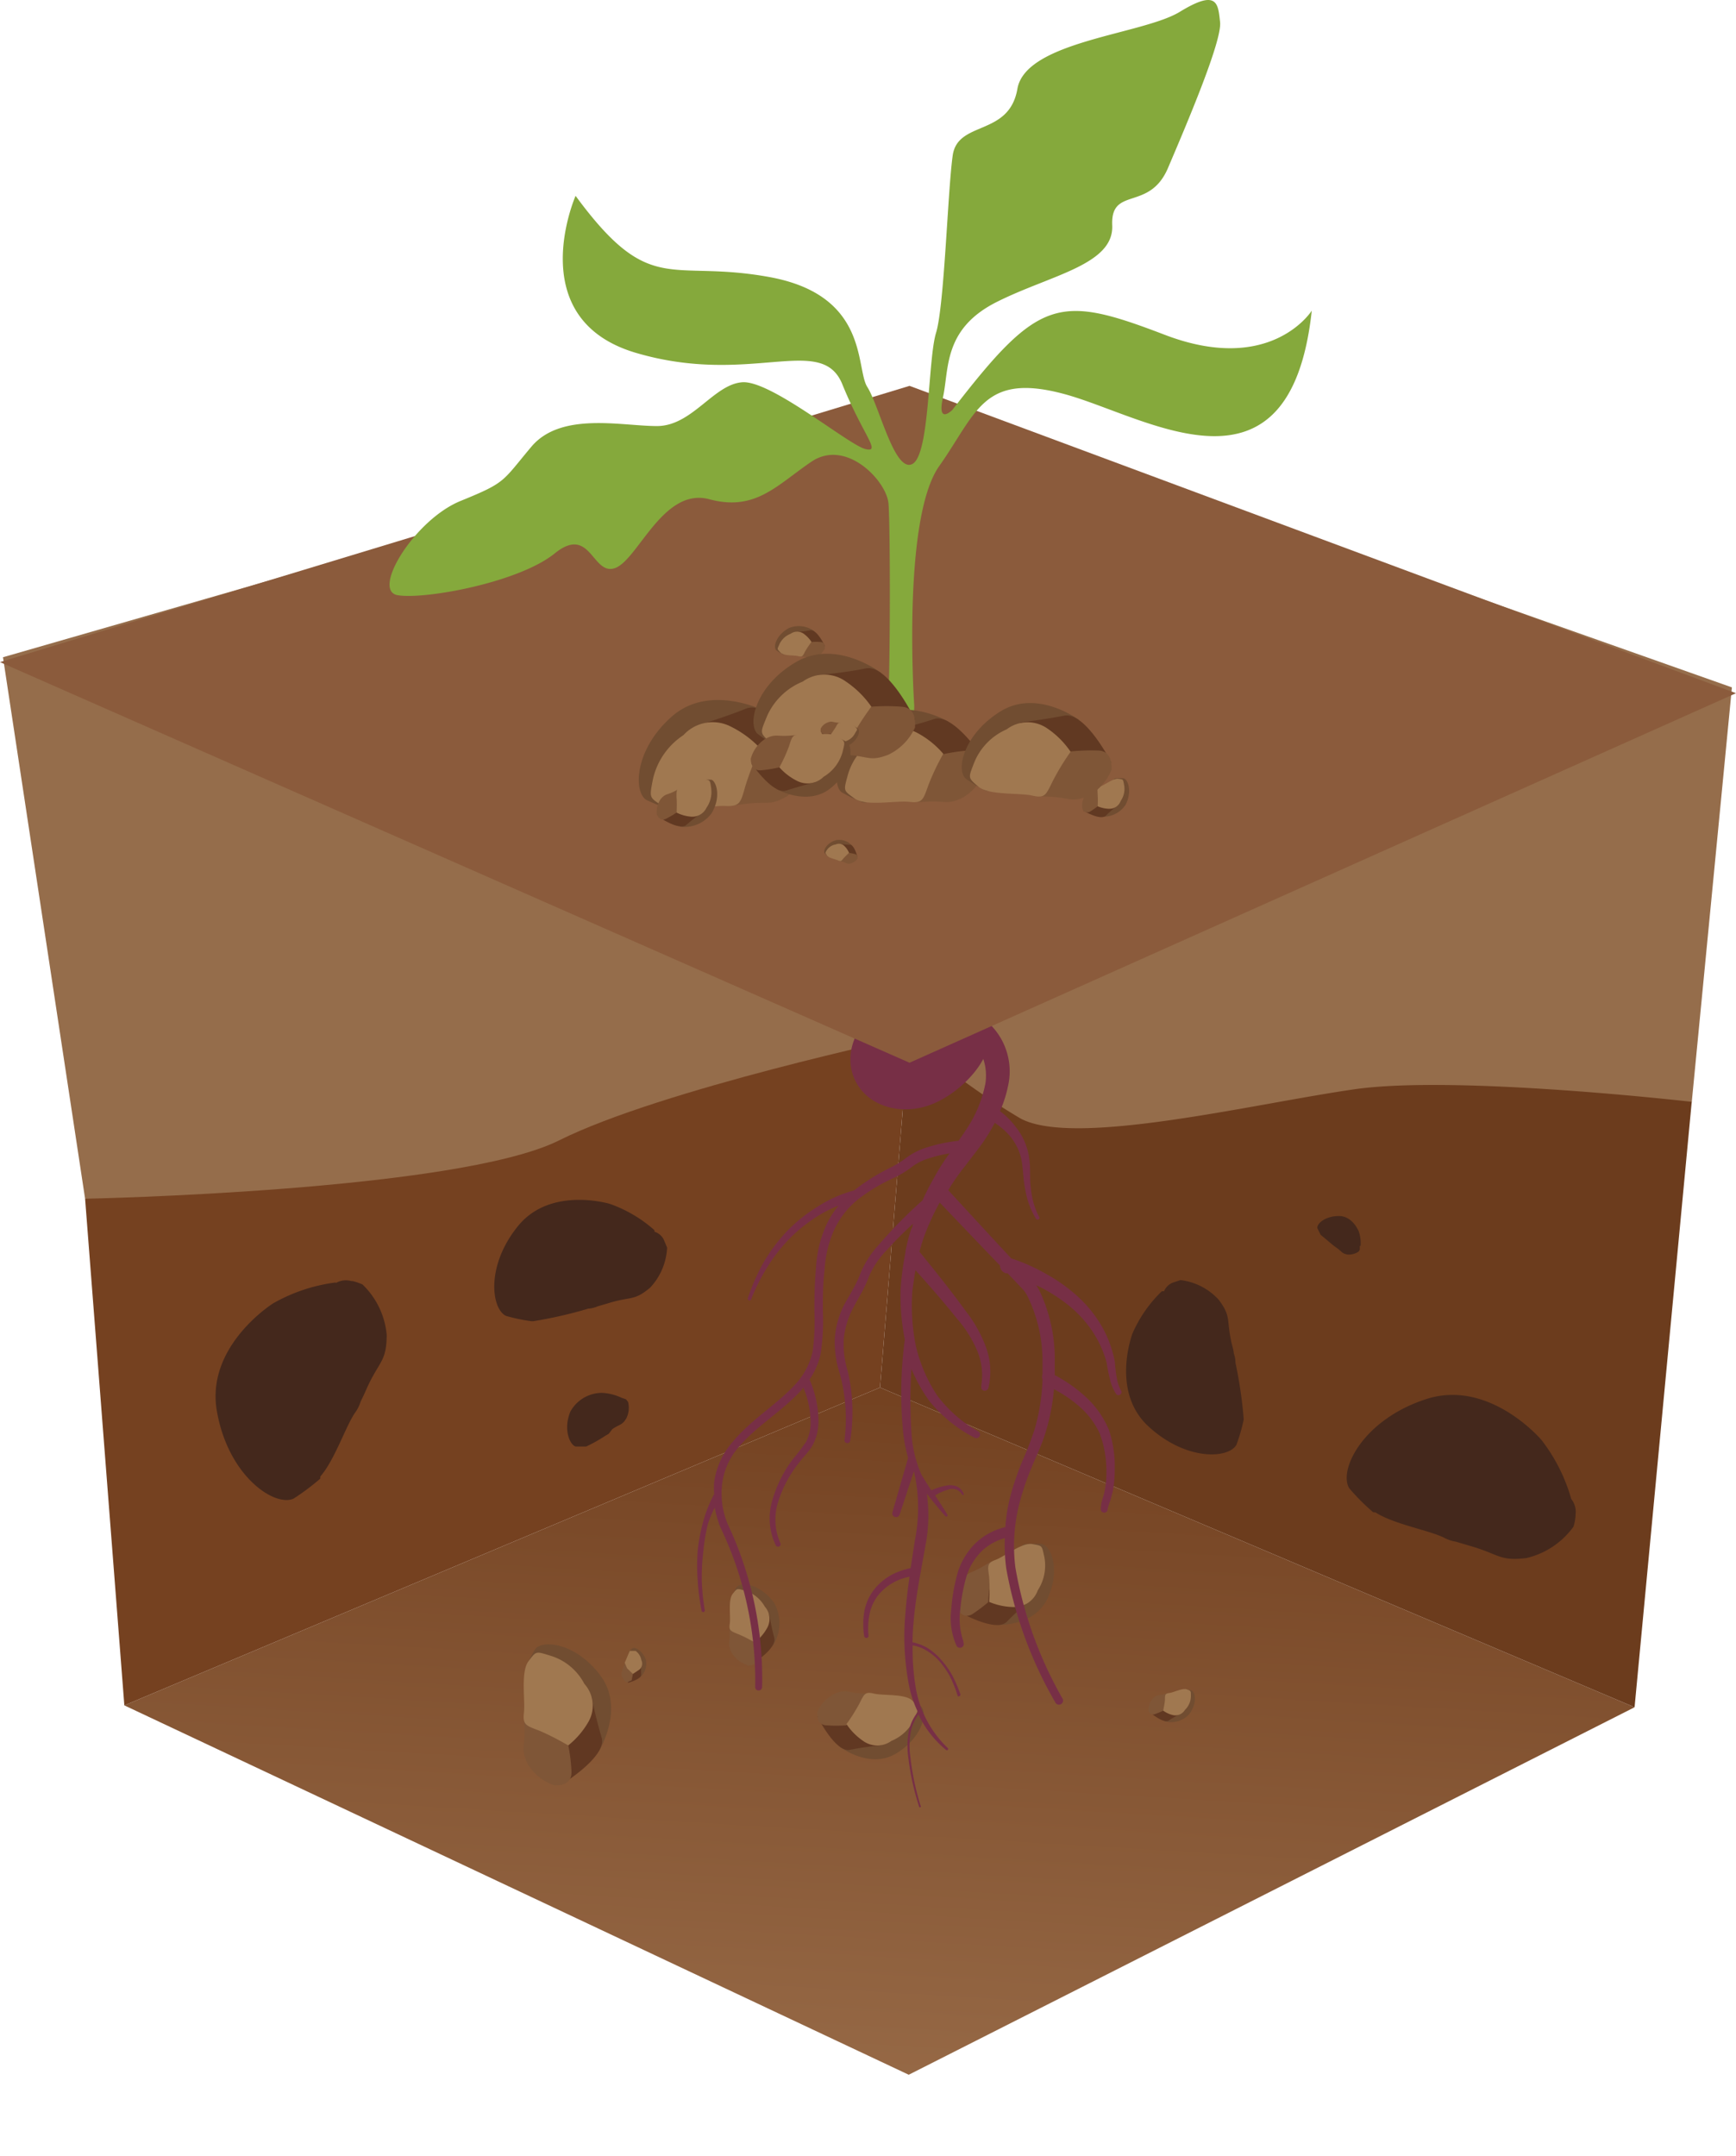 <?xml version="1.0" encoding="UTF-8"?>
<svg xmlns="http://www.w3.org/2000/svg" xmlns:xlink="http://www.w3.org/1999/xlink" viewBox="0 0 110.57 137.27">
  <defs>
    <style>.cls-1{fill:none;}.cls-2{fill:#956d4b;}.cls-3{clip-path:url(#clip-path);}.cls-4{fill:url(#Безымянный_градиент_4);}.cls-5{fill:#754120;}.cls-6{fill:#44281c;}.cls-7{fill:#6c3c1d;}.cls-8{fill:#714d31;}.cls-9{fill:#613822;}.cls-10{fill:#7f5637;}.cls-11{fill:#a07850;}.cls-12{fill:#772f46;}.cls-13{fill:#8b5b3c;}.cls-14{fill:#85a93c;}.cls-15{fill:#613922;}</style>
    <clipPath id="clip-path">
      <polygon class="cls-1" points="7.92 108.59 57.88 132.11 104.11 108.71 56.05 88.35 7.92 108.59"></polygon>
    </clipPath>
    <linearGradient id="Безымянный_градиент_4" x1="-3708.14" y1="-716.91" x2="-3705.34" y2="-716.91" gradientTransform="matrix(34.36, 0, 0, -34.36, 127394.28, -24520.07)" gradientUnits="userSpaceOnUse">
      <stop offset="0" stop-color="#a17551"></stop>
      <stop offset="0.38" stop-color="#a17551"></stop>
      <stop offset="0.89" stop-color="#7a4928"></stop>
      <stop offset="1" stop-color="#72401f"></stop>
    </linearGradient>
  </defs>
  <g id="Слой_2" data-name="Слой 2">
    <g id="Слой_1-2" data-name="Слой 1">
      <path class="cls-2" d="M57.88,66s9.63,11.3,17.06,11.76,32.81-7.56,32.81-7.56l2.56-26.43L57.88,25.23Z"></path>
      <path class="cls-2" d="M.19,41.85,5.42,76.33S24,79.11,27.25,78.19s18.12-6.51,22.3-6.51S57.88,66,57.88,66V25.23Z"></path>
      <g class="cls-3">
        <rect class="cls-4" x="31.58" y="61.03" width="48.87" height="98.4" transform="translate(-57.07 160.24) rotate(-86.92)"></rect>
      </g>
      <path class="cls-5" d="M7.92,108.59,5.42,76.33s23.69-.47,30.2-3.72S57.88,66,57.88,66L56.05,88.35Z"></path>
      <path class="cls-6" d="M41.68,78.33a8.52,8.52,0,0,0-2.83-1.67v0S35.08,75.51,33,78.06s-1.7,5.29-.77,5.73a11.08,11.08,0,0,0,1.63.34l.1,0a28,28,0,0,0,3.5-.8,1.86,1.86,0,0,0,.61-.15l.65-.19c1.48-.46,1.66-.13,2.69-1a4,4,0,0,0,1.08-2.55l-.21-.5h0l0,0a1,1,0,0,0-.59-.51"></path>
      <path class="cls-6" d="M21.4,81.66a10.78,10.78,0,0,0-4,1.33v0s-4.3,2.69-3.59,6.84,3.66,6.13,4.88,5.6a14.71,14.71,0,0,0,1.71-1.28l0-.13c.92-1.06,1.6-3.16,2.21-4.06a2.27,2.27,0,0,0,.36-.72c.1-.2.21-.42.37-.79.81-1.81,1.28-1.71,1.29-3.45a5.09,5.09,0,0,0-1.54-3.21,3.47,3.47,0,0,0-.65-.22v0h-.07a1.26,1.26,0,0,0-1,.14"></path>
      <path class="cls-7" d="M57.88,66,56.05,88.35l48.06,20.36,3.64-38.55s-15-1.73-21.48-.8S68.44,73.07,65,71.22A45.07,45.07,0,0,1,57.88,66"></path>
      <path class="cls-6" d="M39.58,89a3.29,3.29,0,0,0-1.25-.31h0a2.31,2.31,0,0,0-2,1.19c-.49,1.18,0,2.17.35,2.23l.65,0,0,0a9.3,9.3,0,0,0,1.23-.69l.21-.12L39,91c.5-.34.61-.23.89-.68A1.52,1.52,0,0,0,40,89.26l-.13-.16h0Z"></path>
      <path class="cls-6" d="M86.66,79.32a2.3,2.3,0,0,0-.11-.89h0s-.38-1-1.27-1-1.43.5-1.37.78l.2.41h0l.75.63.14.11.14.1c.35.25.31.34.67.42a1.1,1.1,0,0,0,.73-.19l.07-.12h0v-.23Z"></path>
      <path class="cls-6" d="M100.09,95.5a11,11,0,0,0-1.91-3.81h0s-3.31-3.91-7.35-2.6-5.6,4.54-4.89,5.68a13.64,13.64,0,0,0,1.53,1.53l.13,0c1.19.76,3.39,1.13,4.37,1.61a2.47,2.47,0,0,0,.77.26l.84.25c1.94.55,1.9,1,3.64.79a5.15,5.15,0,0,0,3-2,3.14,3.14,0,0,0,.13-.69h0v-.08a1.31,1.31,0,0,0-.28-1"></path>
      <path class="cls-6" d="M74,82.22a8.37,8.37,0,0,0-1.87,2.69v0s-1.4,3.67,1,5.9,5.11,2.08,5.62,1.19a11,11,0,0,0,.46-1.59l0-.1a27.58,27.58,0,0,0-.52-3.53,1.75,1.75,0,0,0-.11-.61c0-.17-.07-.36-.14-.66-.34-1.5,0-1.65-.81-2.74a3.92,3.92,0,0,0-2.44-1.26l-.51.17v0l0,0a1,1,0,0,0-.54.54"></path>
      <path class="cls-8" d="M74.15,109.6a1.59,1.59,0,0,0,1.57-.42c.54-.69.43-1.43.17-1.54l-.44-.09c-.29,0-.32.69-.33.71Z"></path>
      <path class="cls-9" d="M73.21,109s.88.79,1.24.55a8.71,8.71,0,0,1,.8-.46l0-.24-1-.32-.57.19Z"></path>
      <path class="cls-10" d="M73.15,108.88c0,.1.12.36.4.27a4.65,4.65,0,0,0,.53-.22l.32-1c.07-.15.15-.19-.25-.06s-.45,0-.72.29a1.09,1.09,0,0,0-.28.69"></path>
      <path class="cls-11" d="M74.08,108.92a4.37,4.37,0,0,0,.12-.69c0-.31,0-.39.29-.43s.83-.33,1.1-.23.26.09.26.44a1.23,1.23,0,0,1-.38.87.71.71,0,0,1-.76.33,1.73,1.73,0,0,1-.63-.29"></path>
      <path class="cls-8" d="M63.47,103.47s2.39.13,3.24-1.67.26-3.36-.36-3.49a7.76,7.76,0,0,0-1,0c-.65,0-.37,1.66-.39,1.7Z"></path>
      <path class="cls-9" d="M61.12,102.65s2.3,1.32,3,.62a19.37,19.37,0,0,1,1.53-1.4l-.16-.53a7.22,7.22,0,0,0-2.26-.24c-.37.2-1,.62-1.16.69Z"></path>
      <path class="cls-10" d="M60.93,102.38c.11.2.44.73,1,.4a9.74,9.74,0,0,0,1-.75s.19-1.94.26-2.29.23-.49-.58,0-1,.31-1.44,1a2.41,2.41,0,0,0-.28,1.66"></path>
      <path class="cls-11" d="M63,102a11.05,11.05,0,0,0,0-1.59c-.09-.7-.15-.88.42-1.09s1.68-1.12,2.33-1,.6.06.77.84a2.89,2.89,0,0,1-.42,2.1,1.6,1.6,0,0,1-1.51,1.07A4.2,4.2,0,0,1,63,102"></path>
      <path class="cls-8" d="M53.51,111.24s1.87,1.42,3.54.43,2.05-2.58,1.62-3a7.68,7.68,0,0,0-.83-.53c-.56-.33-1.22,1.15-1.25,1.16Z"></path>
      <path class="cls-9" d="M52.06,109.29s1.14,2.33,2.08,2.13,2-.29,2-.29l.15-.51s-1.29-1.4-1.69-1.44-1.15,0-1.32-.07Z"></path>
      <path class="cls-10" d="M52.06,109c0,.22-.05.83.58.86a8.3,8.3,0,0,0,1.26,0l1.46-1.71c.25-.24.45-.27-.47-.32s-1-.27-1.7,0A2.36,2.36,0,0,0,52.06,109"></path>
      <path class="cls-11" d="M53.9,109.8a11.08,11.08,0,0,0,.83-1.31c.31-.61.35-.79.93-.65s2,0,2.44.44.45.38.17,1.11a2.77,2.77,0,0,1-1.49,1.46,1.54,1.54,0,0,1-1.81,0,3.92,3.92,0,0,1-1.07-1.09"></path>
      <path class="cls-8" d="M49.22,104.8a2.67,2.67,0,0,0,.09-2.73c-.86-1.2-2.1-1.38-2.41-1l-.35.67c-.21.45,1,.85,1,.88Z"></path>
      <path class="cls-9" d="M47.82,106s1.7-1,1.49-1.73A15.08,15.08,0,0,1,49,102.8l-.4-.09s-1,1.08-1,1.4,0,.87,0,1Z"></path>
      <path class="cls-10" d="M47.58,106.06c.18,0,.64,0,.62-.5a6,6,0,0,0-.11-1l-1.4-1c-.2-.17-.23-.32-.21.38s-.15.74.12,1.3a1.8,1.8,0,0,0,1,.78"></path>
      <path class="cls-11" d="M48.09,104.6a7.93,7.93,0,0,0-1.06-.54c-.48-.2-.62-.22-.55-.67s-.12-1.51.18-1.89.26-.37.83-.2a2.15,2.15,0,0,1,1.22,1,1.18,1.18,0,0,1,.14,1.38,3,3,0,0,1-.76.89"></path>
      <path class="cls-8" d="M40.75,106.82a1.17,1.17,0,0,0,.39-1.12c-.21-.61-.7-.85-.87-.74l-.23.23.29.49Z"></path>
      <path class="cls-9" d="M40,107.15s.84-.21.84-.52a5.8,5.8,0,0,1,0-.68l-.16-.08-.58.45-.12.42Z"></path>
      <path class="cls-10" d="M39.91,107.13l.32-.13.08-.41-.45-.59c-.06-.1-.06-.17-.14.13s-.15.28-.12.55a.8.8,0,0,0,.31.45"></path>
      <path class="cls-11" d="M40.31,106.59l-.37-.36-.15-.35.32-.76.37,0a.91.91,0,0,1,.37.59.51.51,0,0,1-.11.59Z"></path>
      <path class="cls-8" d="M38.15,111.49s1.64-2.64.14-4.73-3.66-2.39-4.19-1.77a8.24,8.24,0,0,0-.6,1.17c-.37.77,1.66,1.46,1.69,1.51Z"></path>
      <path class="cls-9" d="M35.75,113.64s2.94-1.79,2.57-3a26.63,26.63,0,0,1-.64-2.62l-.69-.14s-1.69,1.87-1.69,2.41.08,1.52.06,1.75Z"></path>
      <path class="cls-10" d="M35.32,113.68c.31,0,1.1,0,1.08-.87a11.34,11.34,0,0,0-.2-1.66s-2.08-1.42-2.43-1.72-.41-.56-.37.66-.25,1.28.22,2.24a3.06,3.06,0,0,0,1.7,1.35"></path>
      <path class="cls-11" d="M36.2,111.15a15.48,15.48,0,0,0-1.83-.94c-.85-.33-1.09-.36-1-1.15s-.22-2.61.29-3.28.45-.64,1.44-.34a3.62,3.62,0,0,1,2.12,1.78,2.07,2.07,0,0,1,.28,2.38,5.3,5.3,0,0,1-1.32,1.55"></path>
      <path class="cls-12" d="M54.45,68.76c.81,1.75,3.13,2.39,5.17,1.44s4.05-3.35,3.24-5.1-4.15-2.19-6.19-1.24S53.63,67,54.45,68.76Z"></path>
      <path class="cls-12" d="M71.43,88.6h0a2.56,2.56,0,0,1-.3-.87,8.12,8.12,0,0,1-.12-1v0a7.29,7.29,0,0,0-.83-2.27,8,8,0,0,0-1.53-1.9,10.51,10.51,0,0,0-2-1.43,11.65,11.65,0,0,0-2.24-1h0l-1.31-1.41L60.4,75.79l.06-.11a12.93,12.93,0,0,1,1-1.42c.35-.47.78-1,1.12-1.48a12.46,12.46,0,0,0,.78-1.28,4.57,4.57,0,0,1,.86.72,3.45,3.45,0,0,1,.83,1.58c.12.57.11,1.3.25,1.93a5.15,5.15,0,0,0,.7,1.9.14.14,0,0,0,.17,0,.12.12,0,0,0,0-.17v0a4.82,4.82,0,0,1-.51-1.8c-.1-.65,0-1.24-.12-2a4.09,4.09,0,0,0-.85-1.91,5,5,0,0,0-1-1,7.49,7.49,0,0,0,.51-1.58A4.2,4.2,0,0,0,63,65.17l-.05,0a.8.8,0,0,0-1,1.28l.06,0a2,2,0,0,1,.38.44,2.8,2.8,0,0,1,.27.64A3.32,3.32,0,0,1,62.76,69a8,8,0,0,1-1.27,3c-.14.22-.29.43-.44.64a10,10,0,0,0-2.13.46,4.23,4.23,0,0,0-1.27.68,6.84,6.84,0,0,1-1.08.64A12.84,12.84,0,0,0,54.4,75.8a8.15,8.15,0,0,0-2.27,1,10.1,10.1,0,0,0-2,1.59,10.91,10.91,0,0,0-1.5,2,13.72,13.72,0,0,0-1,2.27.11.11,0,0,0,.07.14.1.1,0,0,0,.14-.06h0a13.14,13.14,0,0,1,1.11-2.18,10.66,10.66,0,0,1,1.53-1.88,10,10,0,0,1,1.93-1.44,7.22,7.22,0,0,1,1-.47,5.61,5.61,0,0,0-.82,1.32,7.64,7.64,0,0,0-.62,2.68c-.08.89-.1,1.8-.1,2.69a14.68,14.68,0,0,1-.11,2.59,4.5,4.5,0,0,1-1.18,2.18c-1.17,1.25-2.76,2.18-3.93,3.6a4.92,4.92,0,0,0-1.16,2.52,4.07,4.07,0,0,0,0,.78,8.33,8.33,0,0,0-.68,1.68,11.5,11.5,0,0,0-.37,1.91,12.45,12.45,0,0,0,0,1.93,13.63,13.63,0,0,0,.25,1.92.1.1,0,0,0,.12.08.11.11,0,0,0,.08-.12,13.3,13.3,0,0,1-.19-1.89,13.09,13.09,0,0,1,.1-1.88A11.3,11.3,0,0,1,45.1,97a7.93,7.93,0,0,1,.42-1,7.88,7.88,0,0,0,.34,1.2,22.6,22.6,0,0,1,2.24,10.22v0a.21.21,0,0,0,.21.22.22.22,0,0,0,.23-.21,23.09,23.09,0,0,0-2.21-10.43A5.07,5.07,0,0,1,46,94.45,4.39,4.39,0,0,1,47,92.2c1.1-1.33,2.66-2.23,3.93-3.56.09-.09.16-.19.24-.28a5.81,5.81,0,0,1,.46,2.19,2.66,2.66,0,0,1-.29,1.26,13.49,13.49,0,0,1-.84,1.1,8.09,8.09,0,0,0-1.3,2.59,4,4,0,0,0,.21,2.9.17.17,0,0,0,.22.07.16.16,0,0,0,.07-.22,3.7,3.7,0,0,1-.13-2.64,7.59,7.59,0,0,1,1.29-2.43c.27-.38.61-.67.89-1.14a3.26,3.26,0,0,0,.38-1.48,6.7,6.7,0,0,0-.57-2.72,4.55,4.55,0,0,0,.71-1.64,13.88,13.88,0,0,0,.14-2.71c0-.89,0-1.76.11-2.64a7.26,7.26,0,0,1,.58-2.47,5.39,5.39,0,0,1,1.54-2,11.12,11.12,0,0,1,2.21-1.34,6.42,6.42,0,0,0,1.21-.72,3.28,3.28,0,0,1,1.07-.55,8.58,8.58,0,0,1,1.35-.33l0,0a13.28,13.28,0,0,0-1,1.58,14.37,14.37,0,0,0-.72,1.41A29.52,29.52,0,0,0,56,79.23a6.18,6.18,0,0,0-1.22,1.91c-.23.63-.63,1.25-1,1.92a5.54,5.54,0,0,0-.61,2.17,6.43,6.43,0,0,0,.31,2.21,10.84,10.84,0,0,1,.31,4.25.18.18,0,0,0,.15.2.19.19,0,0,0,.21-.15v0A11.46,11.46,0,0,0,54,87.33a5.93,5.93,0,0,1-.26-2.06,5.27,5.27,0,0,1,.61-2c.32-.63.73-1.23,1-2a5.64,5.64,0,0,1,1.15-1.69c.51-.57,1.07-1.12,1.64-1.65,0,.17-.11.33-.16.5-.13.41-.22.82-.31,1.24,0,0,0,.06,0,.08a18.66,18.66,0,0,0-.31,2.35,14.32,14.32,0,0,0,.27,3.2,25.51,25.51,0,0,0-.11,5.86,9.65,9.65,0,0,0,.32,1.67l-1,3.47h0a.23.23,0,0,0,.16.29.23.23,0,0,0,.3-.15l.91-2.76,0,0a10.44,10.44,0,0,1,.07,4.35c-.09.6-.19,1.21-.28,1.82a4.71,4.71,0,0,0-1.18.41,3.63,3.63,0,0,0-1.18,1,3.22,3.22,0,0,0-.6,1.41,5,5,0,0,0,0,1.5.15.15,0,0,0,.15.13.14.14,0,0,0,.13-.15h0a4.66,4.66,0,0,1,.07-1.4,2.87,2.87,0,0,1,.59-1.23,3.36,3.36,0,0,1,1.95-1.12c-.11.76-.2,1.53-.26,2.3a16.4,16.4,0,0,0,.25,4.74,7.48,7.48,0,0,0,.54,1.57,2.87,2.87,0,0,0-.6,1.36,5.37,5.37,0,0,0,0,1.6,16.35,16.35,0,0,0,.69,3.1.08.08,0,0,0,.09,0,.07.07,0,0,0,0-.08,16.13,16.13,0,0,1-.65-3.07,5,5,0,0,1,0-1.55,2.86,2.86,0,0,1,.51-1.2,6.5,6.5,0,0,0,1.76,2.26.08.08,0,0,0,.1-.13,6.9,6.9,0,0,1-2.06-4,14.22,14.22,0,0,1-.17-2.53,2.63,2.63,0,0,1,.76.26,3.67,3.67,0,0,1,.91.71,5.55,5.55,0,0,1,.7,1A7.69,7.69,0,0,1,61,108a.1.1,0,0,0,.11,0,.1.1,0,0,0,.06-.12,10.07,10.07,0,0,0-.48-1.13,5.45,5.45,0,0,0-.69-1,4,4,0,0,0-.95-.83,3.14,3.14,0,0,0-.93-.35c0-.55.05-1.1.1-1.65.16-1.54.46-3,.74-4.59a9.94,9.94,0,0,0,.07-3.22c.39.49.79,1,1.19,1.44a.08.08,0,0,0,.11,0,.08.08,0,0,0,0-.12c-.24-.41-.51-.81-.77-1.21a3.12,3.12,0,0,1,.84-.37.72.72,0,0,1,.89.34s0,0,.08,0a.06.06,0,0,0,0-.08.79.79,0,0,0-.42-.46,1.15,1.15,0,0,0-.63-.06,3.55,3.55,0,0,0-1,.31q-.33-.5-.63-1a7.65,7.65,0,0,1-.64-2.74,31.1,31.1,0,0,1,0-4,9.93,9.93,0,0,0,1.15,2.06,9,9,0,0,0,2.88,2.33.23.23,0,0,0,.31-.09.23.23,0,0,0-.08-.31h0a8.53,8.53,0,0,1-2.61-2.28,9.68,9.68,0,0,1-1.37-3.18,13.08,13.08,0,0,1-.22-3.48c.06-.44.12-.89.2-1.33.89,1,1.78,2,2.62,3.06a7.59,7.59,0,0,1,1.28,2,4,4,0,0,1,.29,2.27v.06a.24.24,0,0,0,.16.28.25.25,0,0,0,.29-.16,4.52,4.52,0,0,0-.17-2.66,8.49,8.49,0,0,0-1.28-2.26c-.94-1.3-1.93-2.53-2.94-3.77.09-.31.18-.63.29-.94a15.8,15.8,0,0,1,1-2.19l2.57,2.69,1.27,1.32a.52.52,0,0,0,.39.5h0l.1,0,.56.59.39.41a2.21,2.21,0,0,1,.27.37,9.41,9.41,0,0,1,1,4.15c0,.3,0,.61,0,.91,0,0,0,0,0,0a.4.4,0,0,0,0,.32A12.74,12.74,0,0,1,65.9,91a19.91,19.91,0,0,1-.8,2.07,17.88,17.88,0,0,0-.74,2.17,11.13,11.13,0,0,0-.33,2,4.08,4.08,0,0,0-1.87,1,4.41,4.41,0,0,0-1.19,2,11.43,11.43,0,0,0-.38,2.23,4.35,4.35,0,0,0,.33,2.32.25.25,0,0,0,.33.11.24.24,0,0,0,.11-.32l0-.07a4.32,4.32,0,0,1-.2-2,11.54,11.54,0,0,1,.39-2.11,3.86,3.86,0,0,1,1.07-1.72A3.5,3.5,0,0,1,64,97.94a11.25,11.25,0,0,0,.09,1.93,26.14,26.14,0,0,0,3.12,8.52.26.26,0,1,0,.46-.24,25.5,25.5,0,0,1-3-8.35A11,11,0,0,1,65,95.46a17.09,17.09,0,0,1,.73-2.08c.28-.68.62-1.37.85-2.12a13.35,13.35,0,0,0,.55-2.8,8,8,0,0,1,1.5,1,5.13,5.13,0,0,1,1.42,1.83,6.88,6.88,0,0,1,.42,2.33,5.91,5.91,0,0,1-.09,1.19,3.77,3.77,0,0,1-.14.58,2.31,2.31,0,0,0-.13.71h0a.22.22,0,1,0,.44,0v0a2.69,2.69,0,0,1,.15-.5c.06-.2.12-.41.17-.62A7.09,7.09,0,0,0,71,93.62a7.38,7.38,0,0,0-.37-2.57,5.94,5.94,0,0,0-1.52-2.14,9.4,9.4,0,0,0-1.93-1.35c0-.29,0-.58,0-.87a10.12,10.12,0,0,0-1-4.56L66,81.84l.22.1a10.57,10.57,0,0,1,1.88,1.21,7.5,7.5,0,0,1,1.49,1.64,6.79,6.79,0,0,1,.9,2v0a8.75,8.75,0,0,0,.2,1,2.74,2.74,0,0,0,.42,1,.19.19,0,0,0,.25,0A.18.18,0,0,0,71.43,88.6Z"></path>
      <polygon class="cls-13" points="0 42.16 57.93 67.67 110.57 44.14 57.93 24.57 0 42.16"></polygon>
      <path class="cls-14" d="M58.23,44.92s-.8-11.86,1.59-15.24,2.79-6,8-4.58,14.34,7.47,15.73-5.32c0,0-2.59,4.13-9.36,1.54s-8-2.39-13.53,4.78c0,0-1,1-.6-.8s0-4.35,3.42-6.07,7.47-2.36,7.36-4.88,2.36-.86,3.55-3.65,3.45-8.09,3.32-9.29S77.54-.71,75.15.75,65.33,2.61,64.8,5.66,61,7.65,60.68,9.9s-.53,9.56-1.06,11.29S59.23,29,58.1,29.55,56,25.83,55.24,24.64s.13-5.84-6.24-7-7.56,1.33-12.34-5.17c0,0-3.45,7.85,3.85,10s11.81-1.27,13.14,2,2.52,4.38,1.46,4.12-6-4.38-7.83-4.25-3.19,2.79-5.44,2.79-6.11-.93-8,1.32-1.59,2.26-4.51,3.45-5.7,5.71-4,6,7.7-.8,10-2.66,2.39,1.46,3.85.93,3.06-5.17,6-4.38,4.3-.9,6.5-2.39,4.78,1.2,4.91,2.66.13,13.4-.13,14.2.15,1.42.72,1A3,3,0,0,0,58.23,44.92Z"></path>
      <path class="cls-8" d="M54.31,53.89a1.1,1.1,0,0,0-1.07-.39c-.59.18-.82.65-.72.81a2.22,2.22,0,0,0,.22.23c.15.14.46-.27.47-.27Z"></path>
      <path class="cls-15" d="M54.62,54.6s-.19-.81-.49-.81-.65-.06-.65-.06l-.08.15s.3.52.42.57.35.09.4.12A3.28,3.28,0,0,0,54.62,54.6Z"></path>
      <path class="cls-10" d="M54.59,54.7a.21.21,0,0,0-.11-.31,2.42,2.42,0,0,0-.4-.08s-.48.36-.58.42-.16.05.13.13.27.16.52.13A.77.77,0,0,0,54.59,54.7Z"></path>
      <path class="cls-11" d="M54.08,54.31a4.13,4.13,0,0,0-.35.34c-.14.17-.17.22-.34.14s-.61-.15-.72-.32-.12-.15,0-.35a.84.84,0,0,1,.56-.35.49.49,0,0,1,.57.12A1.28,1.28,0,0,1,54.08,54.31Z"></path>
      <path class="cls-8" d="M51.88,40.21A1.64,1.64,0,0,0,50.23,40c-.79.44-1,1.19-.79,1.4a3.38,3.38,0,0,0,.39.25c.25.16.58-.52.59-.53Z"></path>
      <path class="cls-15" d="M52.54,41.14s-.51-1.11-.95-1a9.23,9.23,0,0,1-.94.11l-.08.24s.59.67.78.69.53,0,.62.05A5.53,5.53,0,0,0,52.54,41.14Z"></path>
      <path class="cls-10" d="M52.54,41.29c0-.11,0-.39-.26-.41a3.31,3.31,0,0,0-.59,0s-.58.67-.7.78-.22.12.21.16.44.14.8,0A1.11,1.11,0,0,0,52.54,41.29Z"></path>
      <path class="cls-11" d="M51.69,40.88a4.62,4.62,0,0,0-.41.6c-.15.29-.17.37-.44.3s-.92,0-1.14-.24-.2-.18-.06-.51a1.27,1.27,0,0,1,.71-.67.72.72,0,0,1,.85,0A2,2,0,0,1,51.69,40.88Z"></path>
      <path class="cls-8" d="M48.61,45.23s-3.41-1.7-5.79.37-2.49,4.74-1.68,5.32a12,12,0,0,0,1.49.6c1,.36,1.6-2.2,1.65-2.24S48.61,45.23,48.61,45.23Z"></path>
      <path class="cls-15" d="M51.52,47.92s-2.53-3.39-4-2.8-3.12,1.08-3.12,1.08l-.1.86s2.49,1.84,3.15,1.79,1.84-.27,2.13-.28A14.39,14.39,0,0,0,51.52,47.92Z"></path>
      <path class="cls-10" d="M51.62,48.43c0-.38-.17-1.34-1.19-1.21a14.07,14.07,0,0,0-2,.43s-1.49,2.7-1.82,3.17-.64.56.84.37,1.6.16,2.72-.52A3.82,3.82,0,0,0,51.62,48.43Z"></path>
      <path class="cls-11" d="M48.42,47.65A18,18,0,0,0,47.49,50c-.31,1.07-.32,1.37-1.3,1.32s-3.16.57-4,0-.84-.47-.6-1.72a4.55,4.55,0,0,1,1.94-2.79,2.52,2.52,0,0,1,2.88-.61A6.55,6.55,0,0,1,48.42,47.65Z"></path>
      <path class="cls-8" d="M60.39,45.94s-2.86-1.68-5,0-2.45,4-1.78,4.51a10,10,0,0,0,1.26.61c.83.37,1.52-1.81,1.57-1.84S60.39,45.94,60.39,45.94Z"></path>
      <path class="cls-15" d="M62.75,48.45s-2-3.09-3.27-2.66-2.78.74-2.78.74l-.13.74s2,1.75,2.62,1.75,1.61-.13,1.86-.11A13.67,13.67,0,0,0,62.75,48.45Z"></path>
      <path class="cls-10" d="M62.81,48.9c0-.32-.07-1.17-1-1.12a12,12,0,0,0-1.77.25s-1.46,2.26-1.77,2.64-.59.46.71.38,1.38.23,2.39-.29A3.37,3.37,0,0,0,62.81,48.9Z"></path>
      <path class="cls-11" d="M60.08,48a14.67,14.67,0,0,0-.95,2c-.33.91-.36,1.16-1.21,1.06s-2.78.31-3.5-.22-.7-.46-.41-1.53A3.92,3.92,0,0,1,55.85,47a2.21,2.21,0,0,1,2.54-.35A5.67,5.67,0,0,1,60.08,48Z"></path>
      <path class="cls-8" d="M56.11,42.84s-2.82-2.17-5.38-.7-3.14,3.9-2.5,4.57a9.91,9.91,0,0,0,1.26.82c.84.51,1.86-1.73,1.92-1.75S56.11,42.84,56.11,42.84Z"></path>
      <path class="cls-15" d="M58.29,45.83s-1.71-3.56-3.14-3.27-3,.42-3,.42l-.24.77S53.8,45.89,54.42,46s1.73.08,2,.13A13.8,13.8,0,0,0,58.29,45.83Z"></path>
      <path class="cls-10" d="M58.28,46.32c0-.35.09-1.26-.87-1.32a12.29,12.29,0,0,0-1.91,0s-1.86,2.21-2.25,2.57-.68.41.71.5,1.44.43,2.59,0A3.52,3.52,0,0,0,58.28,46.32Z"></path>
      <path class="cls-11" d="M55.5,45a15.82,15.82,0,0,0-1.28,2c-.48.93-.55,1.2-1.43,1s-3-.05-3.71-.71-.67-.59-.23-1.68a4.22,4.22,0,0,1,2.28-2.21,2.35,2.35,0,0,1,2.75,0A6.13,6.13,0,0,1,55.5,45Z"></path>
      <path class="cls-8" d="M70.14,52a1.7,1.7,0,0,0,1.56-.77c.42-.85.15-1.6-.14-1.67a2.79,2.79,0,0,0-.49,0c-.31,0-.19.79-.2.81Z"></path>
      <path class="cls-15" d="M69,51.62s1.09.65,1.43.32.74-.66.74-.66L71.12,51A3.57,3.57,0,0,0,70,50.9c-.18.09-.48.29-.56.32A4.11,4.11,0,0,0,69,51.62Z"></path>
      <path class="cls-10" d="M68.94,51.49a.33.33,0,0,0,.47.2,4.1,4.1,0,0,0,.5-.35s.1-.92.14-1.09.11-.23-.27,0-.47.14-.7.46A1.16,1.16,0,0,0,68.94,51.49Z"></path>
      <path class="cls-11" d="M69.91,51.34a4.83,4.83,0,0,0,0-.76c0-.33-.07-.42.21-.52s.81-.52,1.12-.47.28,0,.36.41a1.35,1.35,0,0,1-.22,1,.76.76,0,0,1-.73.5A2,2,0,0,1,69.91,51.34Z"></path>
      <path class="cls-8" d="M43.32,52.64a2.16,2.16,0,0,0,2-.85c.61-1,.33-2,0-2.14a5,5,0,0,0-.61,0c-.41,0-.31,1-.33,1Z"></path>
      <path class="cls-15" d="M41.93,52s1.33.92,1.78.53a11.45,11.45,0,0,1,1-.78l-.07-.32a4.53,4.53,0,0,0-1.37-.27c-.23.11-.63.33-.74.37A5.26,5.26,0,0,0,41.93,52Z"></path>
      <path class="cls-10" d="M41.83,51.84c.06.14.23.47.58.3s.68-.4.68-.4.21-1.17.27-1.38.16-.28-.35,0-.6.14-.93.52A1.48,1.48,0,0,0,41.83,51.84Z"></path>
      <path class="cls-11" d="M43.09,51.74a6.78,6.78,0,0,0,0-1c0-.43,0-.54.31-.64s1.08-.6,1.46-.5.36.07.43.55A1.75,1.75,0,0,1,45,51.43,1,1,0,0,1,44,52,2.49,2.49,0,0,1,43.09,51.74Z"></path>
      <path class="cls-8" d="M52.75,47.25a1.27,1.27,0,0,0,1.27.23c.62-.33.79-.9.64-1.07a2.31,2.31,0,0,0-.29-.2c-.19-.13-.46.39-.47.39Z"></path>
      <path class="cls-15" d="M52.26,46.52s.37.87.71.81.73-.07.73-.07l.07-.18s-.44-.53-.59-.55l-.47-.05A2.58,2.58,0,0,0,52.26,46.52Z"></path>
      <path class="cls-10" d="M52.27,46.4c0,.09,0,.3.19.33a4,4,0,0,0,.46,0s.46-.51.56-.59.16-.09-.17-.13-.34-.11-.61,0A.81.81,0,0,0,52.27,46.4Z"></path>
      <path class="cls-11" d="M52.92,46.74a3.44,3.44,0,0,0,.32-.46c.12-.22.14-.28.35-.22s.72,0,.88.21.15.15,0,.4a1,1,0,0,1-.56.51.58.58,0,0,1-.66,0A1.57,1.57,0,0,1,52.92,46.74Z"></path>
      <path class="cls-8" d="M68.72,45.84s-2.65-2-5-.54S60.89,49,61.5,49.57a8.87,8.87,0,0,0,1.19.73c.78.46,1.68-1.63,1.73-1.65S68.72,45.84,68.72,45.84Z"></path>
      <path class="cls-15" d="M70.79,48.57s-1.65-3.26-3-3S65,46,65,46l-.21.72s1.84,2,2.41,2,1.61,0,1.86.09A13.05,13.05,0,0,0,70.79,48.57Z"></path>
      <path class="cls-10" d="M70.8,49c0-.33,0-1.17-.84-1.21a12.93,12.93,0,0,0-1.77.06s-1.67,2.09-2,2.43-.63.39.66.45,1.34.37,2.39,0A3.33,3.33,0,0,0,70.8,49Z"></path>
      <path class="cls-11" d="M68.19,47.87a15.15,15.15,0,0,0-1.14,1.87c-.43.87-.48,1.11-1.3.92s-2.78,0-3.45-.58-.63-.53-.24-1.55a3.91,3.91,0,0,1,2.06-2.09,2.2,2.2,0,0,1,2.55-.08A5.58,5.58,0,0,1,68.19,47.87Z"></path>
      <path class="cls-8" d="M49.46,50.25s1.92,1.08,3.36,0,1.57-2.67,1.12-3a5.39,5.39,0,0,0-.85-.39c-.55-.24-1,1.22-1,1.24S49.46,50.25,49.46,50.25Z"></path>
      <path class="cls-15" d="M47.86,48.61s1.36,2,2.21,1.73,1.83-.53,1.83-.53l.08-.49s-1.38-1.14-1.76-1.13-1.07.11-1.24.1A8,8,0,0,0,47.86,48.61Z"></path>
      <path class="cls-10" d="M47.82,48.31c0,.22.06.78.65.74a8.92,8.92,0,0,0,1.17-.19s.94-1.52,1.14-1.78.39-.31-.47-.24-.92-.14-1.59.22A2.19,2.19,0,0,0,47.82,48.31Z"></path>
      <path class="cls-11" d="M49.64,48.86a10,10,0,0,0,.61-1.33c.2-.62.22-.79.78-.73s1.85-.24,2.34.1.46.3.29,1a2.65,2.65,0,0,1-1.2,1.56,1.46,1.46,0,0,1-1.68.27A3.78,3.78,0,0,1,49.64,48.86Z"></path>
    </g>
  </g>
</svg>
